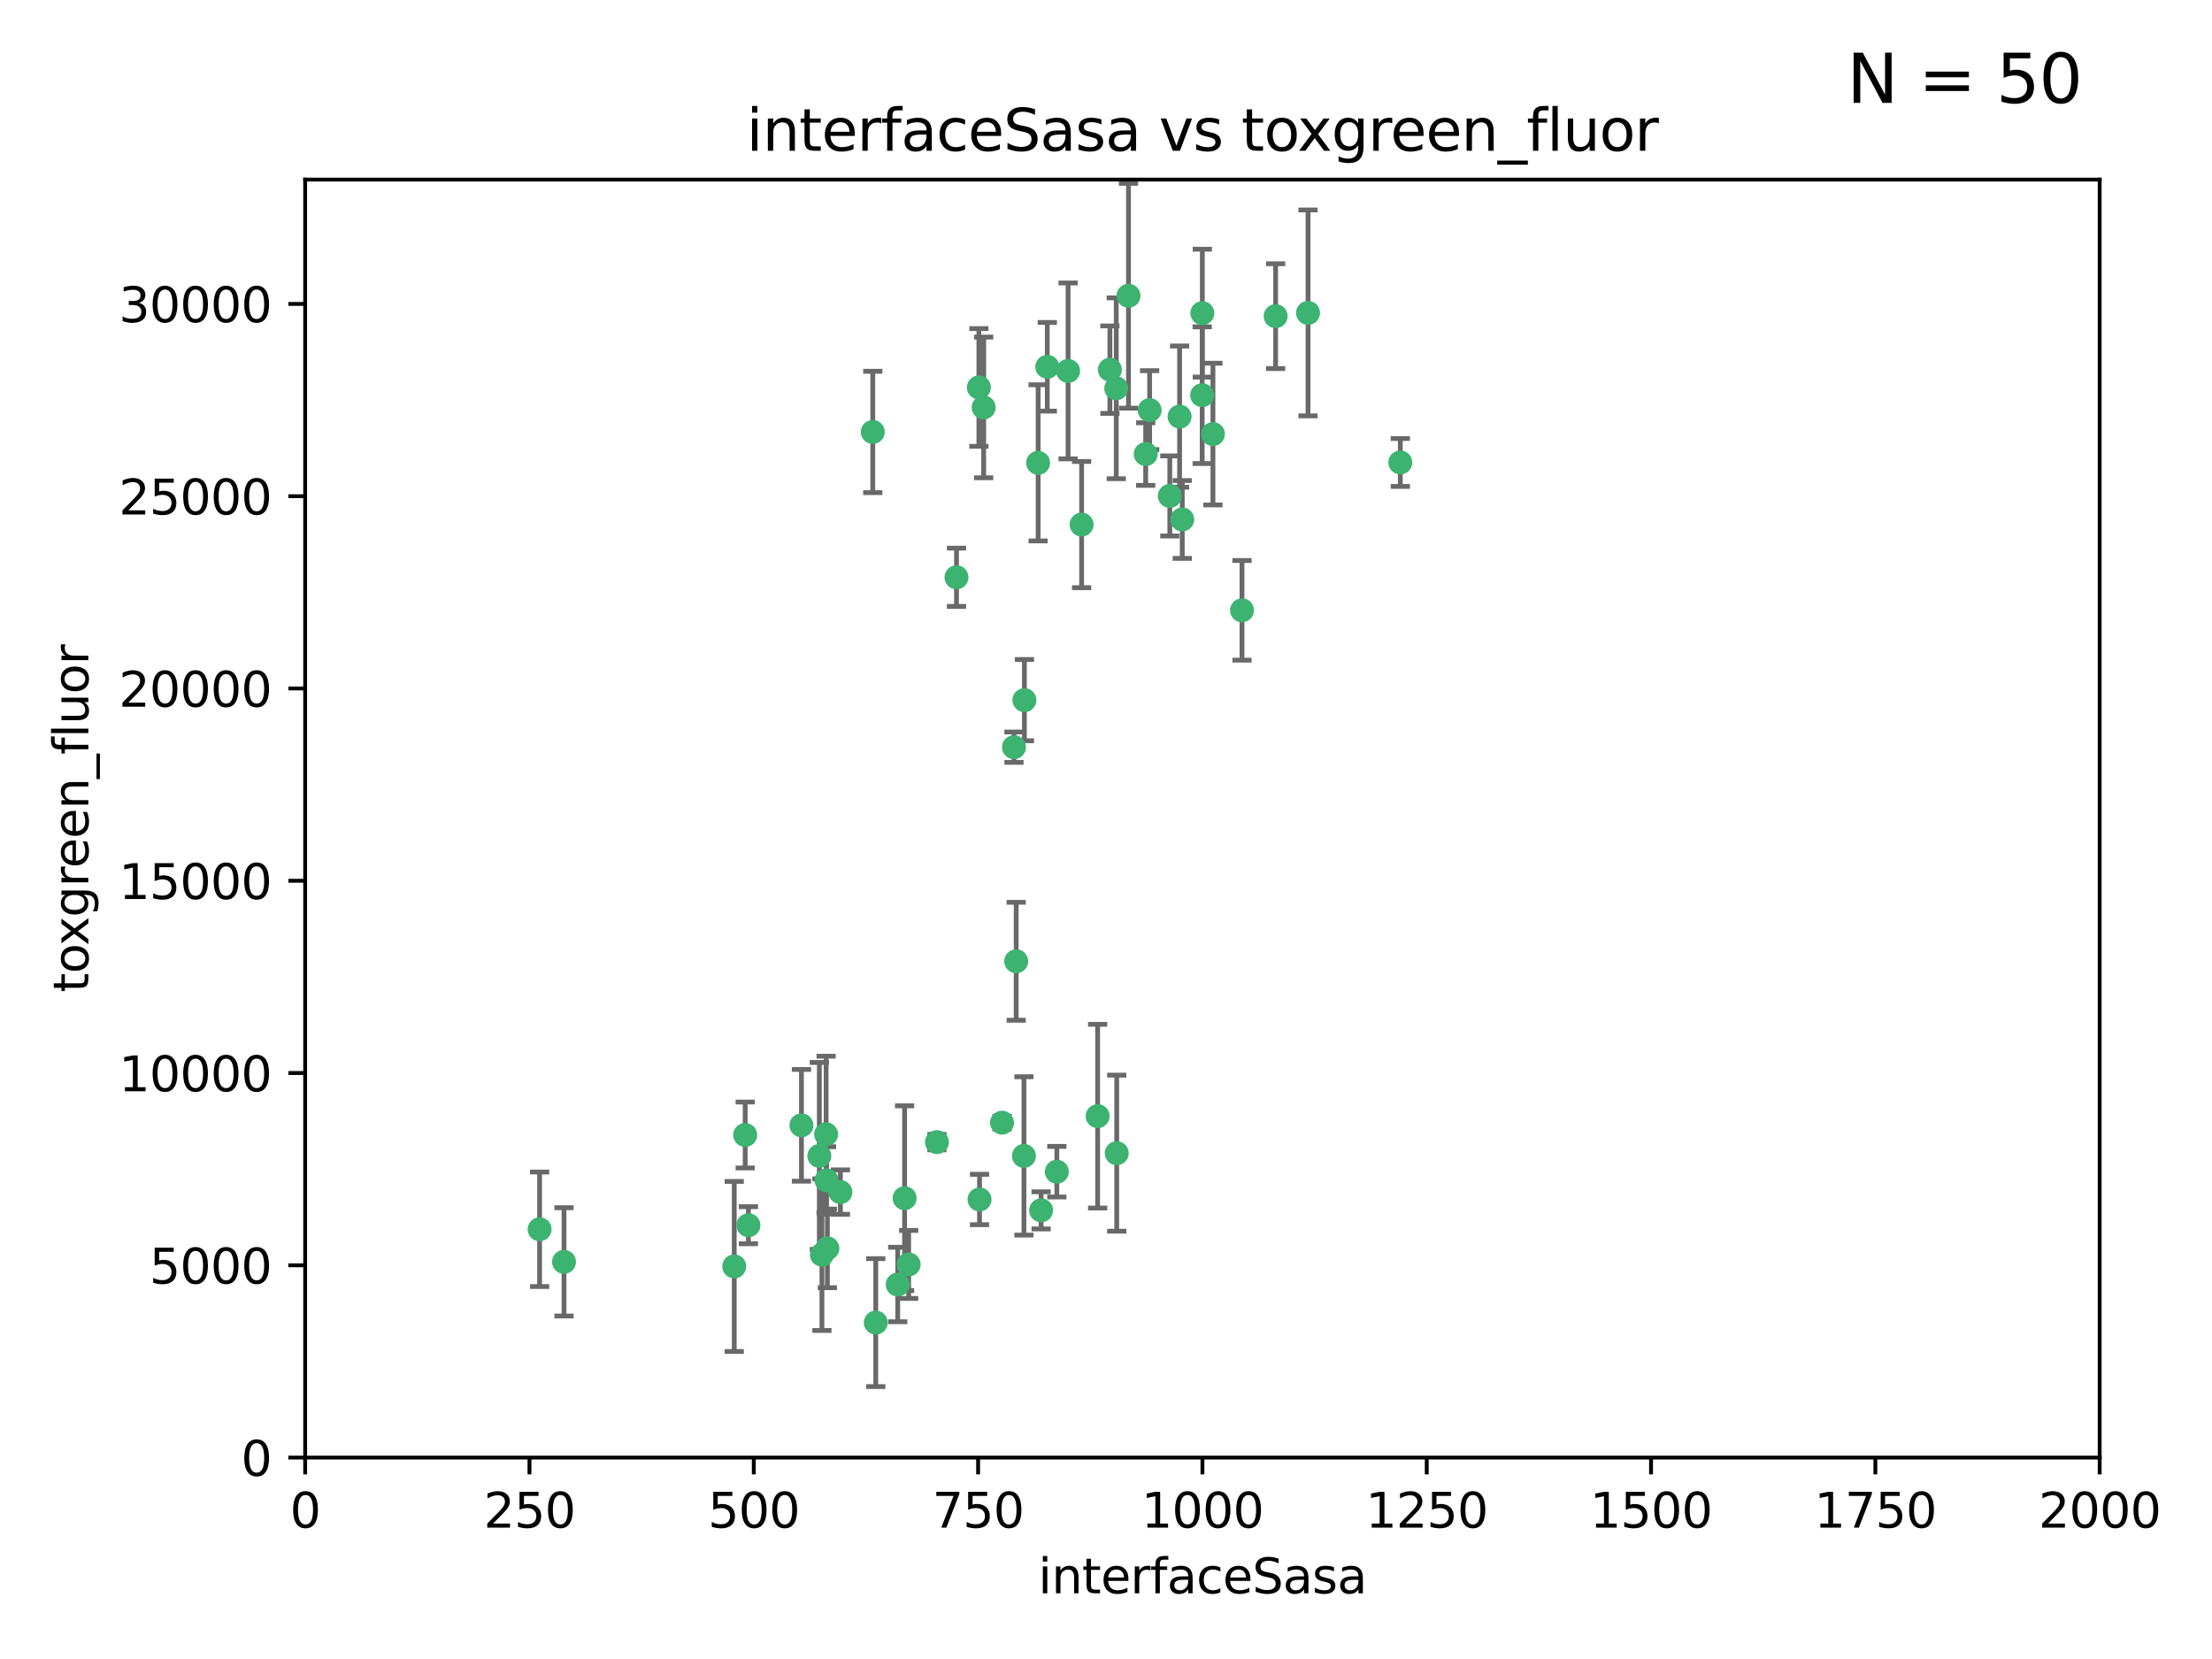 <?xml version="1.0" encoding="utf-8" standalone="no"?>
<!DOCTYPE svg PUBLIC "-//W3C//DTD SVG 1.1//EN"
  "http://www.w3.org/Graphics/SVG/1.1/DTD/svg11.dtd">
<svg xmlns:xlink="http://www.w3.org/1999/xlink" width="460.8pt" height="345.6pt" viewBox="0 0 460.8 345.6" xmlns="http://www.w3.org/2000/svg" version="1.1">
 <defs>
  <style type="text/css">*{stroke-linejoin: round; stroke-linecap: butt}</style>
 </defs>
 <g id="figure_1">
  <g id="patch_1">
   <path d="M 0 345.6 
L 460.8 345.6 
L 460.8 0 
L 0 0 
z
" style="fill: #ffffff"/>
  </g>
  <g id="axes_1">
   <g id="patch_2">
    <path d="M 63.571 303.64 
L 437.4 303.64 
L 437.4 37.411 
L 63.571 37.411 
z
" style="fill: #ffffff"/>
   </g>
   <g id="PathCollection_1">
    <defs>
     <path id="m5e8b46cb54" d="M 0 1.118 
C 0.297 1.118 0.581 1 0.791 0.791 
C 1 0.581 1.118 0.297 1.118 0 
C 1.118 -0.297 1 -0.581 0.791 -0.791 
C 0.581 -1 0.297 -1.118 0 -1.118 
C -0.297 -1.118 -0.581 -1 -0.791 -0.791 
C -1 -0.581 -1.118 -0.297 -1.118 0 
C -1.118 0.297 -1 0.581 -0.791 0.791 
C -0.581 1 -0.297 1.118 0 1.118 
z
" style="stroke: #3cb371"/>
    </defs>
    <g clip-path="url(#p7c036eb4c0)">
     <use xlink:href="#m5e8b46cb54" x="243.693" y="103.319" style="fill: #3cb371; stroke: #3cb371"/>
     <use xlink:href="#m5e8b46cb54" x="272.484" y="65.184" style="fill: #3cb371; stroke: #3cb371"/>
     <use xlink:href="#m5e8b46cb54" x="239.489" y="85.438" style="fill: #3cb371; stroke: #3cb371"/>
     <use xlink:href="#m5e8b46cb54" x="250.437" y="82.326" style="fill: #3cb371; stroke: #3cb371"/>
     <use xlink:href="#m5e8b46cb54" x="218.168" y="76.407" style="fill: #3cb371; stroke: #3cb371"/>
     <use xlink:href="#m5e8b46cb54" x="265.738" y="65.86" style="fill: #3cb371; stroke: #3cb371"/>
     <use xlink:href="#m5e8b46cb54" x="246.284" y="108.214" style="fill: #3cb371; stroke: #3cb371"/>
     <use xlink:href="#m5e8b46cb54" x="252.676" y="90.426" style="fill: #3cb371; stroke: #3cb371"/>
     <use xlink:href="#m5e8b46cb54" x="235.088" y="61.614" style="fill: #3cb371; stroke: #3cb371"/>
     <use xlink:href="#m5e8b46cb54" x="258.734" y="127.138" style="fill: #3cb371; stroke: #3cb371"/>
     <use xlink:href="#m5e8b46cb54" x="232.534" y="80.887" style="fill: #3cb371; stroke: #3cb371"/>
     <use xlink:href="#m5e8b46cb54" x="238.669" y="94.593" style="fill: #3cb371; stroke: #3cb371"/>
     <use xlink:href="#m5e8b46cb54" x="231.211" y="77.01" style="fill: #3cb371; stroke: #3cb371"/>
     <use xlink:href="#m5e8b46cb54" x="213.404" y="145.851" style="fill: #3cb371; stroke: #3cb371"/>
     <use xlink:href="#m5e8b46cb54" x="245.731" y="86.787" style="fill: #3cb371; stroke: #3cb371"/>
     <use xlink:href="#m5e8b46cb54" x="204.916" y="84.877" style="fill: #3cb371; stroke: #3cb371"/>
     <use xlink:href="#m5e8b46cb54" x="222.501" y="77.272" style="fill: #3cb371; stroke: #3cb371"/>
     <use xlink:href="#m5e8b46cb54" x="291.711" y="96.341" style="fill: #3cb371; stroke: #3cb371"/>
     <use xlink:href="#m5e8b46cb54" x="250.465" y="65.233" style="fill: #3cb371; stroke: #3cb371"/>
     <use xlink:href="#m5e8b46cb54" x="199.256" y="120.261" style="fill: #3cb371; stroke: #3cb371"/>
     <use xlink:href="#m5e8b46cb54" x="211.69" y="200.248" style="fill: #3cb371; stroke: #3cb371"/>
     <use xlink:href="#m5e8b46cb54" x="216.882" y="252.138" style="fill: #3cb371; stroke: #3cb371"/>
     <use xlink:href="#m5e8b46cb54" x="216.26" y="96.418" style="fill: #3cb371; stroke: #3cb371"/>
     <use xlink:href="#m5e8b46cb54" x="203.92" y="80.711" style="fill: #3cb371; stroke: #3cb371"/>
     <use xlink:href="#m5e8b46cb54" x="181.815" y="89.982" style="fill: #3cb371; stroke: #3cb371"/>
     <use xlink:href="#m5e8b46cb54" x="232.635" y="240.229" style="fill: #3cb371; stroke: #3cb371"/>
     <use xlink:href="#m5e8b46cb54" x="220.157" y="244.087" style="fill: #3cb371; stroke: #3cb371"/>
     <use xlink:href="#m5e8b46cb54" x="225.318" y="109.281" style="fill: #3cb371; stroke: #3cb371"/>
     <use xlink:href="#m5e8b46cb54" x="211.23" y="155.653" style="fill: #3cb371; stroke: #3cb371"/>
     <use xlink:href="#m5e8b46cb54" x="152.956" y="263.821" style="fill: #3cb371; stroke: #3cb371"/>
     <use xlink:href="#m5e8b46cb54" x="213.303" y="240.798" style="fill: #3cb371; stroke: #3cb371"/>
     <use xlink:href="#m5e8b46cb54" x="175.066" y="248.333" style="fill: #3cb371; stroke: #3cb371"/>
     <use xlink:href="#m5e8b46cb54" x="172.357" y="260.057" style="fill: #3cb371; stroke: #3cb371"/>
     <use xlink:href="#m5e8b46cb54" x="228.658" y="232.519" style="fill: #3cb371; stroke: #3cb371"/>
     <use xlink:href="#m5e8b46cb54" x="166.957" y="234.427" style="fill: #3cb371; stroke: #3cb371"/>
     <use xlink:href="#m5e8b46cb54" x="112.41" y="256.083" style="fill: #3cb371; stroke: #3cb371"/>
     <use xlink:href="#m5e8b46cb54" x="188.445" y="249.606" style="fill: #3cb371; stroke: #3cb371"/>
     <use xlink:href="#m5e8b46cb54" x="170.686" y="240.802" style="fill: #3cb371; stroke: #3cb371"/>
     <use xlink:href="#m5e8b46cb54" x="172.183" y="245.879" style="fill: #3cb371; stroke: #3cb371"/>
     <use xlink:href="#m5e8b46cb54" x="155.238" y="236.437" style="fill: #3cb371; stroke: #3cb371"/>
     <use xlink:href="#m5e8b46cb54" x="195.181" y="237.927" style="fill: #3cb371; stroke: #3cb371"/>
     <use xlink:href="#m5e8b46cb54" x="204.052" y="249.877" style="fill: #3cb371; stroke: #3cb371"/>
     <use xlink:href="#m5e8b46cb54" x="155.909" y="255.236" style="fill: #3cb371; stroke: #3cb371"/>
     <use xlink:href="#m5e8b46cb54" x="187.013" y="267.589" style="fill: #3cb371; stroke: #3cb371"/>
     <use xlink:href="#m5e8b46cb54" x="189.29" y="263.407" style="fill: #3cb371; stroke: #3cb371"/>
     <use xlink:href="#m5e8b46cb54" x="182.439" y="275.523" style="fill: #3cb371; stroke: #3cb371"/>
     <use xlink:href="#m5e8b46cb54" x="208.742" y="233.87" style="fill: #3cb371; stroke: #3cb371"/>
     <use xlink:href="#m5e8b46cb54" x="171.225" y="261.371" style="fill: #3cb371; stroke: #3cb371"/>
     <use xlink:href="#m5e8b46cb54" x="172.097" y="236.293" style="fill: #3cb371; stroke: #3cb371"/>
     <use xlink:href="#m5e8b46cb54" x="117.494" y="262.865" style="fill: #3cb371; stroke: #3cb371"/>
    </g>
   </g>
   <g id="matplotlib.axis_1">
    <g id="xtick_1">
     <g id="line2d_1">
      <defs>
       <path id="mb1f6262383" d="M 0 0 
L 0 3.5 
" style="stroke: #000000; stroke-width: 0.8"/>
      </defs>
      <g>
       <use xlink:href="#mb1f6262383" x="63.571" y="303.64" style="stroke: #000000; stroke-width: 0.8"/>
      </g>
     </g>
     <g id="text_1">
      <!-- 0 -->
      <g transform="translate(60.39 318.238)scale(0.1 -0.1)">
       <defs>
        <path id="DejaVuSans-30" d="M 2034 4250 
Q 1547 4250 1301 3770 
Q 1056 3291 1056 2328 
Q 1056 1369 1301 889 
Q 1547 409 2034 409 
Q 2525 409 2770 889 
Q 3016 1369 3016 2328 
Q 3016 3291 2770 3770 
Q 2525 4250 2034 4250 
z
M 2034 4750 
Q 2819 4750 3233 4129 
Q 3647 3509 3647 2328 
Q 3647 1150 3233 529 
Q 2819 -91 2034 -91 
Q 1250 -91 836 529 
Q 422 1150 422 2328 
Q 422 3509 836 4129 
Q 1250 4750 2034 4750 
z
" transform="scale(0.016)"/>
       </defs>
       <use xlink:href="#DejaVuSans-30"/>
      </g>
     </g>
    </g>
    <g id="xtick_2">
     <g id="line2d_2">
      <g>
       <use xlink:href="#mb1f6262383" x="110.3" y="303.64" style="stroke: #000000; stroke-width: 0.8"/>
      </g>
     </g>
     <g id="text_2">
      <!-- 250 -->
      <g transform="translate(100.756 318.238)scale(0.1 -0.1)">
       <defs>
        <path id="DejaVuSans-32" d="M 1228 531 
L 3431 531 
L 3431 0 
L 469 0 
L 469 531 
Q 828 903 1448 1529 
Q 2069 2156 2228 2338 
Q 2531 2678 2651 2914 
Q 2772 3150 2772 3378 
Q 2772 3750 2511 3984 
Q 2250 4219 1831 4219 
Q 1534 4219 1204 4116 
Q 875 4013 500 3803 
L 500 4441 
Q 881 4594 1212 4672 
Q 1544 4750 1819 4750 
Q 2544 4750 2975 4387 
Q 3406 4025 3406 3419 
Q 3406 3131 3298 2873 
Q 3191 2616 2906 2266 
Q 2828 2175 2409 1742 
Q 1991 1309 1228 531 
z
" transform="scale(0.016)"/>
        <path id="DejaVuSans-35" d="M 691 4666 
L 3169 4666 
L 3169 4134 
L 1269 4134 
L 1269 2991 
Q 1406 3038 1543 3061 
Q 1681 3084 1819 3084 
Q 2600 3084 3056 2656 
Q 3513 2228 3513 1497 
Q 3513 744 3044 326 
Q 2575 -91 1722 -91 
Q 1428 -91 1123 -41 
Q 819 9 494 109 
L 494 744 
Q 775 591 1075 516 
Q 1375 441 1709 441 
Q 2250 441 2565 725 
Q 2881 1009 2881 1497 
Q 2881 1984 2565 2268 
Q 2250 2553 1709 2553 
Q 1456 2553 1204 2497 
Q 953 2441 691 2322 
L 691 4666 
z
" transform="scale(0.016)"/>
       </defs>
       <use xlink:href="#DejaVuSans-32"/>
       <use xlink:href="#DejaVuSans-35" x="63.623"/>
       <use xlink:href="#DejaVuSans-30" x="127.246"/>
      </g>
     </g>
    </g>
    <g id="xtick_3">
     <g id="line2d_3">
      <g>
       <use xlink:href="#mb1f6262383" x="157.028" y="303.64" style="stroke: #000000; stroke-width: 0.8"/>
      </g>
     </g>
     <g id="text_3">
      <!-- 500 -->
      <g transform="translate(147.485 318.238)scale(0.1 -0.1)">
       <use xlink:href="#DejaVuSans-35"/>
       <use xlink:href="#DejaVuSans-30" x="63.623"/>
       <use xlink:href="#DejaVuSans-30" x="127.246"/>
      </g>
     </g>
    </g>
    <g id="xtick_4">
     <g id="line2d_4">
      <g>
       <use xlink:href="#mb1f6262383" x="203.757" y="303.64" style="stroke: #000000; stroke-width: 0.8"/>
      </g>
     </g>
     <g id="text_4">
      <!-- 750 -->
      <g transform="translate(194.213 318.238)scale(0.1 -0.1)">
       <defs>
        <path id="DejaVuSans-37" d="M 525 4666 
L 3525 4666 
L 3525 4397 
L 1831 0 
L 1172 0 
L 2766 4134 
L 525 4134 
L 525 4666 
z
" transform="scale(0.016)"/>
       </defs>
       <use xlink:href="#DejaVuSans-37"/>
       <use xlink:href="#DejaVuSans-35" x="63.623"/>
       <use xlink:href="#DejaVuSans-30" x="127.246"/>
      </g>
     </g>
    </g>
    <g id="xtick_5">
     <g id="line2d_5">
      <g>
       <use xlink:href="#mb1f6262383" x="250.486" y="303.64" style="stroke: #000000; stroke-width: 0.8"/>
      </g>
     </g>
     <g id="text_5">
      <!-- 1000 -->
      <g transform="translate(237.761 318.238)scale(0.1 -0.1)">
       <defs>
        <path id="DejaVuSans-31" d="M 794 531 
L 1825 531 
L 1825 4091 
L 703 3866 
L 703 4441 
L 1819 4666 
L 2450 4666 
L 2450 531 
L 3481 531 
L 3481 0 
L 794 0 
L 794 531 
z
" transform="scale(0.016)"/>
       </defs>
       <use xlink:href="#DejaVuSans-31"/>
       <use xlink:href="#DejaVuSans-30" x="63.623"/>
       <use xlink:href="#DejaVuSans-30" x="127.246"/>
       <use xlink:href="#DejaVuSans-30" x="190.869"/>
      </g>
     </g>
    </g>
    <g id="xtick_6">
     <g id="line2d_6">
      <g>
       <use xlink:href="#mb1f6262383" x="297.214" y="303.64" style="stroke: #000000; stroke-width: 0.8"/>
      </g>
     </g>
     <g id="text_6">
      <!-- 1250 -->
      <g transform="translate(284.489 318.238)scale(0.1 -0.1)">
       <use xlink:href="#DejaVuSans-31"/>
       <use xlink:href="#DejaVuSans-32" x="63.623"/>
       <use xlink:href="#DejaVuSans-35" x="127.246"/>
       <use xlink:href="#DejaVuSans-30" x="190.869"/>
      </g>
     </g>
    </g>
    <g id="xtick_7">
     <g id="line2d_7">
      <g>
       <use xlink:href="#mb1f6262383" x="343.943" y="303.64" style="stroke: #000000; stroke-width: 0.8"/>
      </g>
     </g>
     <g id="text_7">
      <!-- 1500 -->
      <g transform="translate(331.218 318.238)scale(0.1 -0.1)">
       <use xlink:href="#DejaVuSans-31"/>
       <use xlink:href="#DejaVuSans-35" x="63.623"/>
       <use xlink:href="#DejaVuSans-30" x="127.246"/>
       <use xlink:href="#DejaVuSans-30" x="190.869"/>
      </g>
     </g>
    </g>
    <g id="xtick_8">
     <g id="line2d_8">
      <g>
       <use xlink:href="#mb1f6262383" x="390.671" y="303.64" style="stroke: #000000; stroke-width: 0.8"/>
      </g>
     </g>
     <g id="text_8">
      <!-- 1750 -->
      <g transform="translate(377.946 318.238)scale(0.1 -0.1)">
       <use xlink:href="#DejaVuSans-31"/>
       <use xlink:href="#DejaVuSans-37" x="63.623"/>
       <use xlink:href="#DejaVuSans-35" x="127.246"/>
       <use xlink:href="#DejaVuSans-30" x="190.869"/>
      </g>
     </g>
    </g>
    <g id="xtick_9">
     <g id="line2d_9">
      <g>
       <use xlink:href="#mb1f6262383" x="437.4" y="303.64" style="stroke: #000000; stroke-width: 0.8"/>
      </g>
     </g>
     <g id="text_9">
      <!-- 2000 -->
      <g transform="translate(424.675 318.238)scale(0.1 -0.1)">
       <use xlink:href="#DejaVuSans-32"/>
       <use xlink:href="#DejaVuSans-30" x="63.623"/>
       <use xlink:href="#DejaVuSans-30" x="127.246"/>
       <use xlink:href="#DejaVuSans-30" x="190.869"/>
      </g>
     </g>
    </g>
    <g id="text_10">
     <!-- interfaceSasa -->
     <g transform="translate(216.279 331.917)scale(0.1 -0.1)">
      <defs>
       <path id="DejaVuSans-69" d="M 603 3500 
L 1178 3500 
L 1178 0 
L 603 0 
L 603 3500 
z
M 603 4863 
L 1178 4863 
L 1178 4134 
L 603 4134 
L 603 4863 
z
" transform="scale(0.016)"/>
       <path id="DejaVuSans-6e" d="M 3513 2113 
L 3513 0 
L 2938 0 
L 2938 2094 
Q 2938 2591 2744 2837 
Q 2550 3084 2163 3084 
Q 1697 3084 1428 2787 
Q 1159 2491 1159 1978 
L 1159 0 
L 581 0 
L 581 3500 
L 1159 3500 
L 1159 2956 
Q 1366 3272 1645 3428 
Q 1925 3584 2291 3584 
Q 2894 3584 3203 3211 
Q 3513 2838 3513 2113 
z
" transform="scale(0.016)"/>
       <path id="DejaVuSans-74" d="M 1172 4494 
L 1172 3500 
L 2356 3500 
L 2356 3053 
L 1172 3053 
L 1172 1153 
Q 1172 725 1289 603 
Q 1406 481 1766 481 
L 2356 481 
L 2356 0 
L 1766 0 
Q 1100 0 847 248 
Q 594 497 594 1153 
L 594 3053 
L 172 3053 
L 172 3500 
L 594 3500 
L 594 4494 
L 1172 4494 
z
" transform="scale(0.016)"/>
       <path id="DejaVuSans-65" d="M 3597 1894 
L 3597 1613 
L 953 1613 
Q 991 1019 1311 708 
Q 1631 397 2203 397 
Q 2534 397 2845 478 
Q 3156 559 3463 722 
L 3463 178 
Q 3153 47 2828 -22 
Q 2503 -91 2169 -91 
Q 1331 -91 842 396 
Q 353 884 353 1716 
Q 353 2575 817 3079 
Q 1281 3584 2069 3584 
Q 2775 3584 3186 3129 
Q 3597 2675 3597 1894 
z
M 3022 2063 
Q 3016 2534 2758 2815 
Q 2500 3097 2075 3097 
Q 1594 3097 1305 2825 
Q 1016 2553 972 2059 
L 3022 2063 
z
" transform="scale(0.016)"/>
       <path id="DejaVuSans-72" d="M 2631 2963 
Q 2534 3019 2420 3045 
Q 2306 3072 2169 3072 
Q 1681 3072 1420 2755 
Q 1159 2438 1159 1844 
L 1159 0 
L 581 0 
L 581 3500 
L 1159 3500 
L 1159 2956 
Q 1341 3275 1631 3429 
Q 1922 3584 2338 3584 
Q 2397 3584 2469 3576 
Q 2541 3569 2628 3553 
L 2631 2963 
z
" transform="scale(0.016)"/>
       <path id="DejaVuSans-66" d="M 2375 4863 
L 2375 4384 
L 1825 4384 
Q 1516 4384 1395 4259 
Q 1275 4134 1275 3809 
L 1275 3500 
L 2222 3500 
L 2222 3053 
L 1275 3053 
L 1275 0 
L 697 0 
L 697 3053 
L 147 3053 
L 147 3500 
L 697 3500 
L 697 3744 
Q 697 4328 969 4595 
Q 1241 4863 1831 4863 
L 2375 4863 
z
" transform="scale(0.016)"/>
       <path id="DejaVuSans-61" d="M 2194 1759 
Q 1497 1759 1228 1600 
Q 959 1441 959 1056 
Q 959 750 1161 570 
Q 1363 391 1709 391 
Q 2188 391 2477 730 
Q 2766 1069 2766 1631 
L 2766 1759 
L 2194 1759 
z
M 3341 1997 
L 3341 0 
L 2766 0 
L 2766 531 
Q 2569 213 2275 61 
Q 1981 -91 1556 -91 
Q 1019 -91 701 211 
Q 384 513 384 1019 
Q 384 1609 779 1909 
Q 1175 2209 1959 2209 
L 2766 2209 
L 2766 2266 
Q 2766 2663 2505 2880 
Q 2244 3097 1772 3097 
Q 1472 3097 1187 3025 
Q 903 2953 641 2809 
L 641 3341 
Q 956 3463 1253 3523 
Q 1550 3584 1831 3584 
Q 2591 3584 2966 3190 
Q 3341 2797 3341 1997 
z
" transform="scale(0.016)"/>
       <path id="DejaVuSans-63" d="M 3122 3366 
L 3122 2828 
Q 2878 2963 2633 3030 
Q 2388 3097 2138 3097 
Q 1578 3097 1268 2742 
Q 959 2388 959 1747 
Q 959 1106 1268 751 
Q 1578 397 2138 397 
Q 2388 397 2633 464 
Q 2878 531 3122 666 
L 3122 134 
Q 2881 22 2623 -34 
Q 2366 -91 2075 -91 
Q 1284 -91 818 406 
Q 353 903 353 1747 
Q 353 2603 823 3093 
Q 1294 3584 2113 3584 
Q 2378 3584 2631 3529 
Q 2884 3475 3122 3366 
z
" transform="scale(0.016)"/>
       <path id="DejaVuSans-53" d="M 3425 4513 
L 3425 3897 
Q 3066 4069 2747 4153 
Q 2428 4238 2131 4238 
Q 1616 4238 1336 4038 
Q 1056 3838 1056 3469 
Q 1056 3159 1242 3001 
Q 1428 2844 1947 2747 
L 2328 2669 
Q 3034 2534 3370 2195 
Q 3706 1856 3706 1288 
Q 3706 609 3251 259 
Q 2797 -91 1919 -91 
Q 1588 -91 1214 -16 
Q 841 59 441 206 
L 441 856 
Q 825 641 1194 531 
Q 1563 422 1919 422 
Q 2459 422 2753 634 
Q 3047 847 3047 1241 
Q 3047 1584 2836 1778 
Q 2625 1972 2144 2069 
L 1759 2144 
Q 1053 2284 737 2584 
Q 422 2884 422 3419 
Q 422 4038 858 4394 
Q 1294 4750 2059 4750 
Q 2388 4750 2728 4690 
Q 3069 4631 3425 4513 
z
" transform="scale(0.016)"/>
       <path id="DejaVuSans-73" d="M 2834 3397 
L 2834 2853 
Q 2591 2978 2328 3040 
Q 2066 3103 1784 3103 
Q 1356 3103 1142 2972 
Q 928 2841 928 2578 
Q 928 2378 1081 2264 
Q 1234 2150 1697 2047 
L 1894 2003 
Q 2506 1872 2764 1633 
Q 3022 1394 3022 966 
Q 3022 478 2636 193 
Q 2250 -91 1575 -91 
Q 1294 -91 989 -36 
Q 684 19 347 128 
L 347 722 
Q 666 556 975 473 
Q 1284 391 1588 391 
Q 1994 391 2212 530 
Q 2431 669 2431 922 
Q 2431 1156 2273 1281 
Q 2116 1406 1581 1522 
L 1381 1569 
Q 847 1681 609 1914 
Q 372 2147 372 2553 
Q 372 3047 722 3315 
Q 1072 3584 1716 3584 
Q 2034 3584 2315 3537 
Q 2597 3491 2834 3397 
z
" transform="scale(0.016)"/>
      </defs>
      <use xlink:href="#DejaVuSans-69"/>
      <use xlink:href="#DejaVuSans-6e" x="27.783"/>
      <use xlink:href="#DejaVuSans-74" x="91.162"/>
      <use xlink:href="#DejaVuSans-65" x="130.371"/>
      <use xlink:href="#DejaVuSans-72" x="191.895"/>
      <use xlink:href="#DejaVuSans-66" x="233.008"/>
      <use xlink:href="#DejaVuSans-61" x="268.213"/>
      <use xlink:href="#DejaVuSans-63" x="329.492"/>
      <use xlink:href="#DejaVuSans-65" x="384.473"/>
      <use xlink:href="#DejaVuSans-53" x="445.996"/>
      <use xlink:href="#DejaVuSans-61" x="509.473"/>
      <use xlink:href="#DejaVuSans-73" x="570.752"/>
      <use xlink:href="#DejaVuSans-61" x="622.852"/>
     </g>
    </g>
   </g>
   <g id="matplotlib.axis_2">
    <g id="ytick_1">
     <g id="line2d_10">
      <defs>
       <path id="mdf1d077c21" d="M 0 0 
L -3.5 0 
" style="stroke: #000000; stroke-width: 0.8"/>
      </defs>
      <g>
       <use xlink:href="#mdf1d077c21" x="63.571" y="303.64" style="stroke: #000000; stroke-width: 0.8"/>
      </g>
     </g>
     <g id="text_11">
      <!-- 0 -->
      <g transform="translate(50.209 307.439)scale(0.1 -0.1)">
       <use xlink:href="#DejaVuSans-30"/>
      </g>
     </g>
    </g>
    <g id="ytick_2">
     <g id="line2d_11">
      <g>
       <use xlink:href="#mdf1d077c21" x="63.571" y="263.586" style="stroke: #000000; stroke-width: 0.8"/>
      </g>
     </g>
     <g id="text_12">
      <!-- 5000 -->
      <g transform="translate(31.121 267.385)scale(0.1 -0.1)">
       <use xlink:href="#DejaVuSans-35"/>
       <use xlink:href="#DejaVuSans-30" x="63.623"/>
       <use xlink:href="#DejaVuSans-30" x="127.246"/>
       <use xlink:href="#DejaVuSans-30" x="190.869"/>
      </g>
     </g>
    </g>
    <g id="ytick_3">
     <g id="line2d_12">
      <g>
       <use xlink:href="#mdf1d077c21" x="63.571" y="223.532" style="stroke: #000000; stroke-width: 0.8"/>
      </g>
     </g>
     <g id="text_13">
      <!-- 10000 -->
      <g transform="translate(24.759 227.331)scale(0.1 -0.1)">
       <use xlink:href="#DejaVuSans-31"/>
       <use xlink:href="#DejaVuSans-30" x="63.623"/>
       <use xlink:href="#DejaVuSans-30" x="127.246"/>
       <use xlink:href="#DejaVuSans-30" x="190.869"/>
       <use xlink:href="#DejaVuSans-30" x="254.492"/>
      </g>
     </g>
    </g>
    <g id="ytick_4">
     <g id="line2d_13">
      <g>
       <use xlink:href="#mdf1d077c21" x="63.571" y="183.478" style="stroke: #000000; stroke-width: 0.8"/>
      </g>
     </g>
     <g id="text_14">
      <!-- 15000 -->
      <g transform="translate(24.759 187.278)scale(0.1 -0.1)">
       <use xlink:href="#DejaVuSans-31"/>
       <use xlink:href="#DejaVuSans-35" x="63.623"/>
       <use xlink:href="#DejaVuSans-30" x="127.246"/>
       <use xlink:href="#DejaVuSans-30" x="190.869"/>
       <use xlink:href="#DejaVuSans-30" x="254.492"/>
      </g>
     </g>
    </g>
    <g id="ytick_5">
     <g id="line2d_14">
      <g>
       <use xlink:href="#mdf1d077c21" x="63.571" y="143.424" style="stroke: #000000; stroke-width: 0.8"/>
      </g>
     </g>
     <g id="text_15">
      <!-- 20000 -->
      <g transform="translate(24.759 147.224)scale(0.1 -0.1)">
       <use xlink:href="#DejaVuSans-32"/>
       <use xlink:href="#DejaVuSans-30" x="63.623"/>
       <use xlink:href="#DejaVuSans-30" x="127.246"/>
       <use xlink:href="#DejaVuSans-30" x="190.869"/>
       <use xlink:href="#DejaVuSans-30" x="254.492"/>
      </g>
     </g>
    </g>
    <g id="ytick_6">
     <g id="line2d_15">
      <g>
       <use xlink:href="#mdf1d077c21" x="63.571" y="103.371" style="stroke: #000000; stroke-width: 0.8"/>
      </g>
     </g>
     <g id="text_16">
      <!-- 25000 -->
      <g transform="translate(24.759 107.17)scale(0.1 -0.1)">
       <use xlink:href="#DejaVuSans-32"/>
       <use xlink:href="#DejaVuSans-35" x="63.623"/>
       <use xlink:href="#DejaVuSans-30" x="127.246"/>
       <use xlink:href="#DejaVuSans-30" x="190.869"/>
       <use xlink:href="#DejaVuSans-30" x="254.492"/>
      </g>
     </g>
    </g>
    <g id="ytick_7">
     <g id="line2d_16">
      <g>
       <use xlink:href="#mdf1d077c21" x="63.571" y="63.317" style="stroke: #000000; stroke-width: 0.8"/>
      </g>
     </g>
     <g id="text_17">
      <!-- 30000 -->
      <g transform="translate(24.759 67.116)scale(0.1 -0.1)">
       <defs>
        <path id="DejaVuSans-33" d="M 2597 2516 
Q 3050 2419 3304 2112 
Q 3559 1806 3559 1356 
Q 3559 666 3084 287 
Q 2609 -91 1734 -91 
Q 1441 -91 1130 -33 
Q 819 25 488 141 
L 488 750 
Q 750 597 1062 519 
Q 1375 441 1716 441 
Q 2309 441 2620 675 
Q 2931 909 2931 1356 
Q 2931 1769 2642 2001 
Q 2353 2234 1838 2234 
L 1294 2234 
L 1294 2753 
L 1863 2753 
Q 2328 2753 2575 2939 
Q 2822 3125 2822 3475 
Q 2822 3834 2567 4026 
Q 2313 4219 1838 4219 
Q 1578 4219 1281 4162 
Q 984 4106 628 3988 
L 628 4550 
Q 988 4650 1302 4700 
Q 1616 4750 1894 4750 
Q 2613 4750 3031 4423 
Q 3450 4097 3450 3541 
Q 3450 3153 3228 2886 
Q 3006 2619 2597 2516 
z
" transform="scale(0.016)"/>
       </defs>
       <use xlink:href="#DejaVuSans-33"/>
       <use xlink:href="#DejaVuSans-30" x="63.623"/>
       <use xlink:href="#DejaVuSans-30" x="127.246"/>
       <use xlink:href="#DejaVuSans-30" x="190.869"/>
       <use xlink:href="#DejaVuSans-30" x="254.492"/>
      </g>
     </g>
    </g>
    <g id="text_18">
     <!-- toxgreen_fluor -->
     <g transform="translate(18.401 206.72)rotate(-90)scale(0.1 -0.1)">
      <defs>
       <path id="DejaVuSans-6f" d="M 1959 3097 
Q 1497 3097 1228 2736 
Q 959 2375 959 1747 
Q 959 1119 1226 758 
Q 1494 397 1959 397 
Q 2419 397 2687 759 
Q 2956 1122 2956 1747 
Q 2956 2369 2687 2733 
Q 2419 3097 1959 3097 
z
M 1959 3584 
Q 2709 3584 3137 3096 
Q 3566 2609 3566 1747 
Q 3566 888 3137 398 
Q 2709 -91 1959 -91 
Q 1206 -91 779 398 
Q 353 888 353 1747 
Q 353 2609 779 3096 
Q 1206 3584 1959 3584 
z
" transform="scale(0.016)"/>
       <path id="DejaVuSans-78" d="M 3513 3500 
L 2247 1797 
L 3578 0 
L 2900 0 
L 1881 1375 
L 863 0 
L 184 0 
L 1544 1831 
L 300 3500 
L 978 3500 
L 1906 2253 
L 2834 3500 
L 3513 3500 
z
" transform="scale(0.016)"/>
       <path id="DejaVuSans-67" d="M 2906 1791 
Q 2906 2416 2648 2759 
Q 2391 3103 1925 3103 
Q 1463 3103 1205 2759 
Q 947 2416 947 1791 
Q 947 1169 1205 825 
Q 1463 481 1925 481 
Q 2391 481 2648 825 
Q 2906 1169 2906 1791 
z
M 3481 434 
Q 3481 -459 3084 -895 
Q 2688 -1331 1869 -1331 
Q 1566 -1331 1297 -1286 
Q 1028 -1241 775 -1147 
L 775 -588 
Q 1028 -725 1275 -790 
Q 1522 -856 1778 -856 
Q 2344 -856 2625 -561 
Q 2906 -266 2906 331 
L 2906 616 
Q 2728 306 2450 153 
Q 2172 0 1784 0 
Q 1141 0 747 490 
Q 353 981 353 1791 
Q 353 2603 747 3093 
Q 1141 3584 1784 3584 
Q 2172 3584 2450 3431 
Q 2728 3278 2906 2969 
L 2906 3500 
L 3481 3500 
L 3481 434 
z
" transform="scale(0.016)"/>
       <path id="DejaVuSans-5f" d="M 3263 -1063 
L 3263 -1509 
L -63 -1509 
L -63 -1063 
L 3263 -1063 
z
" transform="scale(0.016)"/>
       <path id="DejaVuSans-6c" d="M 603 4863 
L 1178 4863 
L 1178 0 
L 603 0 
L 603 4863 
z
" transform="scale(0.016)"/>
       <path id="DejaVuSans-75" d="M 544 1381 
L 544 3500 
L 1119 3500 
L 1119 1403 
Q 1119 906 1312 657 
Q 1506 409 1894 409 
Q 2359 409 2629 706 
Q 2900 1003 2900 1516 
L 2900 3500 
L 3475 3500 
L 3475 0 
L 2900 0 
L 2900 538 
Q 2691 219 2414 64 
Q 2138 -91 1772 -91 
Q 1169 -91 856 284 
Q 544 659 544 1381 
z
M 1991 3584 
L 1991 3584 
z
" transform="scale(0.016)"/>
      </defs>
      <use xlink:href="#DejaVuSans-74"/>
      <use xlink:href="#DejaVuSans-6f" x="39.209"/>
      <use xlink:href="#DejaVuSans-78" x="97.266"/>
      <use xlink:href="#DejaVuSans-67" x="156.445"/>
      <use xlink:href="#DejaVuSans-72" x="219.922"/>
      <use xlink:href="#DejaVuSans-65" x="258.785"/>
      <use xlink:href="#DejaVuSans-65" x="320.309"/>
      <use xlink:href="#DejaVuSans-6e" x="381.832"/>
      <use xlink:href="#DejaVuSans-5f" x="445.211"/>
      <use xlink:href="#DejaVuSans-66" x="495.211"/>
      <use xlink:href="#DejaVuSans-6c" x="530.416"/>
      <use xlink:href="#DejaVuSans-75" x="558.199"/>
      <use xlink:href="#DejaVuSans-6f" x="621.578"/>
      <use xlink:href="#DejaVuSans-72" x="682.76"/>
     </g>
    </g>
   </g>
   <g id="LineCollection_1">
    <path d="M 243.693 111.662 
L 243.693 94.976 
" clip-path="url(#p7c036eb4c0)" style="fill: none; stroke: #696969"/>
    <path d="M 272.484 86.629 
L 272.484 43.739 
" clip-path="url(#p7c036eb4c0)" style="fill: none; stroke: #696969"/>
    <path d="M 239.489 93.658 
L 239.489 77.218 
" clip-path="url(#p7c036eb4c0)" style="fill: none; stroke: #696969"/>
    <path d="M 250.437 96.567 
L 250.437 68.086 
" clip-path="url(#p7c036eb4c0)" style="fill: none; stroke: #696969"/>
    <path d="M 218.168 85.641 
L 218.168 67.173 
" clip-path="url(#p7c036eb4c0)" style="fill: none; stroke: #696969"/>
    <path d="M 265.738 76.775 
L 265.738 54.946 
" clip-path="url(#p7c036eb4c0)" style="fill: none; stroke: #696969"/>
    <path d="M 246.284 116.326 
L 246.284 100.101 
" clip-path="url(#p7c036eb4c0)" style="fill: none; stroke: #696969"/>
    <path d="M 252.676 105.189 
L 252.676 75.663 
" clip-path="url(#p7c036eb4c0)" style="fill: none; stroke: #696969"/>
    <path d="M 235.088 85.029 
L 235.088 38.199 
" clip-path="url(#p7c036eb4c0)" style="fill: none; stroke: #696969"/>
    <path d="M 258.734 137.518 
L 258.734 116.759 
" clip-path="url(#p7c036eb4c0)" style="fill: none; stroke: #696969"/>
    <path d="M 232.534 99.727 
L 232.534 62.047 
" clip-path="url(#p7c036eb4c0)" style="fill: none; stroke: #696969"/>
    <path d="M 238.669 101.108 
L 238.669 88.078 
" clip-path="url(#p7c036eb4c0)" style="fill: none; stroke: #696969"/>
    <path d="M 231.211 86.119 
L 231.211 67.901 
" clip-path="url(#p7c036eb4c0)" style="fill: none; stroke: #696969"/>
    <path d="M 213.404 154.314 
L 213.404 137.387 
" clip-path="url(#p7c036eb4c0)" style="fill: none; stroke: #696969"/>
    <path d="M 245.731 101.495 
L 245.731 72.08 
" clip-path="url(#p7c036eb4c0)" style="fill: none; stroke: #696969"/>
    <path d="M 204.916 99.526 
L 204.916 70.227 
" clip-path="url(#p7c036eb4c0)" style="fill: none; stroke: #696969"/>
    <path d="M 222.501 95.589 
L 222.501 58.955 
" clip-path="url(#p7c036eb4c0)" style="fill: none; stroke: #696969"/>
    <path d="M 291.711 101.329 
L 291.711 91.353 
" clip-path="url(#p7c036eb4c0)" style="fill: none; stroke: #696969"/>
    <path d="M 250.465 78.556 
L 250.465 51.911 
" clip-path="url(#p7c036eb4c0)" style="fill: none; stroke: #696969"/>
    <path d="M 199.256 126.332 
L 199.256 114.19 
" clip-path="url(#p7c036eb4c0)" style="fill: none; stroke: #696969"/>
    <path d="M 211.69 212.532 
L 211.69 187.964 
" clip-path="url(#p7c036eb4c0)" style="fill: none; stroke: #696969"/>
    <path d="M 216.882 256.007 
L 216.882 248.269 
" clip-path="url(#p7c036eb4c0)" style="fill: none; stroke: #696969"/>
    <path d="M 216.26 112.691 
L 216.26 80.146 
" clip-path="url(#p7c036eb4c0)" style="fill: none; stroke: #696969"/>
    <path d="M 203.92 92.975 
L 203.92 68.447 
" clip-path="url(#p7c036eb4c0)" style="fill: none; stroke: #696969"/>
    <path d="M 181.815 102.623 
L 181.815 77.342 
" clip-path="url(#p7c036eb4c0)" style="fill: none; stroke: #696969"/>
    <path d="M 232.635 256.484 
L 232.635 223.973 
" clip-path="url(#p7c036eb4c0)" style="fill: none; stroke: #696969"/>
    <path d="M 220.157 249.358 
L 220.157 238.816 
" clip-path="url(#p7c036eb4c0)" style="fill: none; stroke: #696969"/>
    <path d="M 225.318 122.425 
L 225.318 96.137 
" clip-path="url(#p7c036eb4c0)" style="fill: none; stroke: #696969"/>
    <path d="M 211.23 158.82 
L 211.23 152.486 
" clip-path="url(#p7c036eb4c0)" style="fill: none; stroke: #696969"/>
    <path d="M 152.956 281.536 
L 152.956 246.107 
" clip-path="url(#p7c036eb4c0)" style="fill: none; stroke: #696969"/>
    <path d="M 213.303 257.291 
L 213.303 224.306 
" clip-path="url(#p7c036eb4c0)" style="fill: none; stroke: #696969"/>
    <path d="M 175.066 252.959 
L 175.066 243.707 
" clip-path="url(#p7c036eb4c0)" style="fill: none; stroke: #696969"/>
    <path d="M 172.357 268.246 
L 172.357 251.867 
" clip-path="url(#p7c036eb4c0)" style="fill: none; stroke: #696969"/>
    <path d="M 228.658 251.65 
L 228.658 213.389 
" clip-path="url(#p7c036eb4c0)" style="fill: none; stroke: #696969"/>
    <path d="M 166.957 246.063 
L 166.957 222.79 
" clip-path="url(#p7c036eb4c0)" style="fill: none; stroke: #696969"/>
    <path d="M 112.41 268.01 
L 112.41 244.156 
" clip-path="url(#p7c036eb4c0)" style="fill: none; stroke: #696969"/>
    <path d="M 188.445 268.849 
L 188.445 230.363 
" clip-path="url(#p7c036eb4c0)" style="fill: none; stroke: #696969"/>
    <path d="M 170.686 260.273 
L 170.686 221.332 
" clip-path="url(#p7c036eb4c0)" style="fill: none; stroke: #696969"/>
    <path d="M 172.183 252.874 
L 172.183 238.884 
" clip-path="url(#p7c036eb4c0)" style="fill: none; stroke: #696969"/>
    <path d="M 155.238 243.306 
L 155.238 229.567 
" clip-path="url(#p7c036eb4c0)" style="fill: none; stroke: #696969"/>
    <path d="M 195.181 239.532 
L 195.181 236.321 
" clip-path="url(#p7c036eb4c0)" style="fill: none; stroke: #696969"/>
    <path d="M 204.052 255.122 
L 204.052 244.631 
" clip-path="url(#p7c036eb4c0)" style="fill: none; stroke: #696969"/>
    <path d="M 155.909 259.098 
L 155.909 251.375 
" clip-path="url(#p7c036eb4c0)" style="fill: none; stroke: #696969"/>
    <path d="M 187.013 275.347 
L 187.013 259.831 
" clip-path="url(#p7c036eb4c0)" style="fill: none; stroke: #696969"/>
    <path d="M 189.29 270.491 
L 189.29 256.323 
" clip-path="url(#p7c036eb4c0)" style="fill: none; stroke: #696969"/>
    <path d="M 182.439 288.85 
L 182.439 262.196 
" clip-path="url(#p7c036eb4c0)" style="fill: none; stroke: #696969"/>
    <path d="M 208.742 235.199 
L 208.742 232.541 
" clip-path="url(#p7c036eb4c0)" style="fill: none; stroke: #696969"/>
    <path d="M 171.225 277.161 
L 171.225 245.581 
" clip-path="url(#p7c036eb4c0)" style="fill: none; stroke: #696969"/>
    <path d="M 172.097 252.564 
L 172.097 220.021 
" clip-path="url(#p7c036eb4c0)" style="fill: none; stroke: #696969"/>
    <path d="M 117.494 274.145 
L 117.494 251.585 
" clip-path="url(#p7c036eb4c0)" style="fill: none; stroke: #696969"/>
   </g>
   <g id="line2d_17">
    <defs>
     <path id="m09eee5260a" d="M 2 0 
L -2 -0 
" style="stroke: #696969"/>
    </defs>
    <g clip-path="url(#p7c036eb4c0)">
     <use xlink:href="#m09eee5260a" x="243.693" y="111.662" style="fill: #696969; stroke: #696969"/>
     <use xlink:href="#m09eee5260a" x="272.484" y="86.629" style="fill: #696969; stroke: #696969"/>
     <use xlink:href="#m09eee5260a" x="239.489" y="93.658" style="fill: #696969; stroke: #696969"/>
     <use xlink:href="#m09eee5260a" x="250.437" y="96.567" style="fill: #696969; stroke: #696969"/>
     <use xlink:href="#m09eee5260a" x="218.168" y="85.641" style="fill: #696969; stroke: #696969"/>
     <use xlink:href="#m09eee5260a" x="265.738" y="76.775" style="fill: #696969; stroke: #696969"/>
     <use xlink:href="#m09eee5260a" x="246.284" y="116.326" style="fill: #696969; stroke: #696969"/>
     <use xlink:href="#m09eee5260a" x="252.676" y="105.189" style="fill: #696969; stroke: #696969"/>
     <use xlink:href="#m09eee5260a" x="235.088" y="85.029" style="fill: #696969; stroke: #696969"/>
     <use xlink:href="#m09eee5260a" x="258.734" y="137.518" style="fill: #696969; stroke: #696969"/>
     <use xlink:href="#m09eee5260a" x="232.534" y="99.727" style="fill: #696969; stroke: #696969"/>
     <use xlink:href="#m09eee5260a" x="238.669" y="101.108" style="fill: #696969; stroke: #696969"/>
     <use xlink:href="#m09eee5260a" x="231.211" y="86.119" style="fill: #696969; stroke: #696969"/>
     <use xlink:href="#m09eee5260a" x="213.404" y="154.314" style="fill: #696969; stroke: #696969"/>
     <use xlink:href="#m09eee5260a" x="245.731" y="101.495" style="fill: #696969; stroke: #696969"/>
     <use xlink:href="#m09eee5260a" x="204.916" y="99.526" style="fill: #696969; stroke: #696969"/>
     <use xlink:href="#m09eee5260a" x="222.501" y="95.589" style="fill: #696969; stroke: #696969"/>
     <use xlink:href="#m09eee5260a" x="291.711" y="101.329" style="fill: #696969; stroke: #696969"/>
     <use xlink:href="#m09eee5260a" x="250.465" y="78.556" style="fill: #696969; stroke: #696969"/>
     <use xlink:href="#m09eee5260a" x="199.256" y="126.332" style="fill: #696969; stroke: #696969"/>
     <use xlink:href="#m09eee5260a" x="211.69" y="212.532" style="fill: #696969; stroke: #696969"/>
     <use xlink:href="#m09eee5260a" x="216.882" y="256.007" style="fill: #696969; stroke: #696969"/>
     <use xlink:href="#m09eee5260a" x="216.26" y="112.691" style="fill: #696969; stroke: #696969"/>
     <use xlink:href="#m09eee5260a" x="203.92" y="92.975" style="fill: #696969; stroke: #696969"/>
     <use xlink:href="#m09eee5260a" x="181.815" y="102.623" style="fill: #696969; stroke: #696969"/>
     <use xlink:href="#m09eee5260a" x="232.635" y="256.484" style="fill: #696969; stroke: #696969"/>
     <use xlink:href="#m09eee5260a" x="220.157" y="249.358" style="fill: #696969; stroke: #696969"/>
     <use xlink:href="#m09eee5260a" x="225.318" y="122.425" style="fill: #696969; stroke: #696969"/>
     <use xlink:href="#m09eee5260a" x="211.23" y="158.82" style="fill: #696969; stroke: #696969"/>
     <use xlink:href="#m09eee5260a" x="152.956" y="281.536" style="fill: #696969; stroke: #696969"/>
     <use xlink:href="#m09eee5260a" x="213.303" y="257.291" style="fill: #696969; stroke: #696969"/>
     <use xlink:href="#m09eee5260a" x="175.066" y="252.959" style="fill: #696969; stroke: #696969"/>
     <use xlink:href="#m09eee5260a" x="172.357" y="268.246" style="fill: #696969; stroke: #696969"/>
     <use xlink:href="#m09eee5260a" x="228.658" y="251.65" style="fill: #696969; stroke: #696969"/>
     <use xlink:href="#m09eee5260a" x="166.957" y="246.063" style="fill: #696969; stroke: #696969"/>
     <use xlink:href="#m09eee5260a" x="112.41" y="268.01" style="fill: #696969; stroke: #696969"/>
     <use xlink:href="#m09eee5260a" x="188.445" y="268.849" style="fill: #696969; stroke: #696969"/>
     <use xlink:href="#m09eee5260a" x="170.686" y="260.273" style="fill: #696969; stroke: #696969"/>
     <use xlink:href="#m09eee5260a" x="172.183" y="252.874" style="fill: #696969; stroke: #696969"/>
     <use xlink:href="#m09eee5260a" x="155.238" y="243.306" style="fill: #696969; stroke: #696969"/>
     <use xlink:href="#m09eee5260a" x="195.181" y="239.532" style="fill: #696969; stroke: #696969"/>
     <use xlink:href="#m09eee5260a" x="204.052" y="255.122" style="fill: #696969; stroke: #696969"/>
     <use xlink:href="#m09eee5260a" x="155.909" y="259.098" style="fill: #696969; stroke: #696969"/>
     <use xlink:href="#m09eee5260a" x="187.013" y="275.347" style="fill: #696969; stroke: #696969"/>
     <use xlink:href="#m09eee5260a" x="189.29" y="270.491" style="fill: #696969; stroke: #696969"/>
     <use xlink:href="#m09eee5260a" x="182.439" y="288.85" style="fill: #696969; stroke: #696969"/>
     <use xlink:href="#m09eee5260a" x="208.742" y="235.199" style="fill: #696969; stroke: #696969"/>
     <use xlink:href="#m09eee5260a" x="171.225" y="277.161" style="fill: #696969; stroke: #696969"/>
     <use xlink:href="#m09eee5260a" x="172.097" y="252.564" style="fill: #696969; stroke: #696969"/>
     <use xlink:href="#m09eee5260a" x="117.494" y="274.145" style="fill: #696969; stroke: #696969"/>
    </g>
   </g>
   <g id="line2d_18">
    <g clip-path="url(#p7c036eb4c0)">
     <use xlink:href="#m09eee5260a" x="243.693" y="94.976" style="fill: #696969; stroke: #696969"/>
     <use xlink:href="#m09eee5260a" x="272.484" y="43.739" style="fill: #696969; stroke: #696969"/>
     <use xlink:href="#m09eee5260a" x="239.489" y="77.218" style="fill: #696969; stroke: #696969"/>
     <use xlink:href="#m09eee5260a" x="250.437" y="68.086" style="fill: #696969; stroke: #696969"/>
     <use xlink:href="#m09eee5260a" x="218.168" y="67.173" style="fill: #696969; stroke: #696969"/>
     <use xlink:href="#m09eee5260a" x="265.738" y="54.946" style="fill: #696969; stroke: #696969"/>
     <use xlink:href="#m09eee5260a" x="246.284" y="100.101" style="fill: #696969; stroke: #696969"/>
     <use xlink:href="#m09eee5260a" x="252.676" y="75.663" style="fill: #696969; stroke: #696969"/>
     <use xlink:href="#m09eee5260a" x="235.088" y="38.199" style="fill: #696969; stroke: #696969"/>
     <use xlink:href="#m09eee5260a" x="258.734" y="116.759" style="fill: #696969; stroke: #696969"/>
     <use xlink:href="#m09eee5260a" x="232.534" y="62.047" style="fill: #696969; stroke: #696969"/>
     <use xlink:href="#m09eee5260a" x="238.669" y="88.078" style="fill: #696969; stroke: #696969"/>
     <use xlink:href="#m09eee5260a" x="231.211" y="67.901" style="fill: #696969; stroke: #696969"/>
     <use xlink:href="#m09eee5260a" x="213.404" y="137.387" style="fill: #696969; stroke: #696969"/>
     <use xlink:href="#m09eee5260a" x="245.731" y="72.08" style="fill: #696969; stroke: #696969"/>
     <use xlink:href="#m09eee5260a" x="204.916" y="70.227" style="fill: #696969; stroke: #696969"/>
     <use xlink:href="#m09eee5260a" x="222.501" y="58.955" style="fill: #696969; stroke: #696969"/>
     <use xlink:href="#m09eee5260a" x="291.711" y="91.353" style="fill: #696969; stroke: #696969"/>
     <use xlink:href="#m09eee5260a" x="250.465" y="51.911" style="fill: #696969; stroke: #696969"/>
     <use xlink:href="#m09eee5260a" x="199.256" y="114.19" style="fill: #696969; stroke: #696969"/>
     <use xlink:href="#m09eee5260a" x="211.69" y="187.964" style="fill: #696969; stroke: #696969"/>
     <use xlink:href="#m09eee5260a" x="216.882" y="248.269" style="fill: #696969; stroke: #696969"/>
     <use xlink:href="#m09eee5260a" x="216.26" y="80.146" style="fill: #696969; stroke: #696969"/>
     <use xlink:href="#m09eee5260a" x="203.92" y="68.447" style="fill: #696969; stroke: #696969"/>
     <use xlink:href="#m09eee5260a" x="181.815" y="77.342" style="fill: #696969; stroke: #696969"/>
     <use xlink:href="#m09eee5260a" x="232.635" y="223.973" style="fill: #696969; stroke: #696969"/>
     <use xlink:href="#m09eee5260a" x="220.157" y="238.816" style="fill: #696969; stroke: #696969"/>
     <use xlink:href="#m09eee5260a" x="225.318" y="96.137" style="fill: #696969; stroke: #696969"/>
     <use xlink:href="#m09eee5260a" x="211.23" y="152.486" style="fill: #696969; stroke: #696969"/>
     <use xlink:href="#m09eee5260a" x="152.956" y="246.107" style="fill: #696969; stroke: #696969"/>
     <use xlink:href="#m09eee5260a" x="213.303" y="224.306" style="fill: #696969; stroke: #696969"/>
     <use xlink:href="#m09eee5260a" x="175.066" y="243.707" style="fill: #696969; stroke: #696969"/>
     <use xlink:href="#m09eee5260a" x="172.357" y="251.867" style="fill: #696969; stroke: #696969"/>
     <use xlink:href="#m09eee5260a" x="228.658" y="213.389" style="fill: #696969; stroke: #696969"/>
     <use xlink:href="#m09eee5260a" x="166.957" y="222.79" style="fill: #696969; stroke: #696969"/>
     <use xlink:href="#m09eee5260a" x="112.41" y="244.156" style="fill: #696969; stroke: #696969"/>
     <use xlink:href="#m09eee5260a" x="188.445" y="230.363" style="fill: #696969; stroke: #696969"/>
     <use xlink:href="#m09eee5260a" x="170.686" y="221.332" style="fill: #696969; stroke: #696969"/>
     <use xlink:href="#m09eee5260a" x="172.183" y="238.884" style="fill: #696969; stroke: #696969"/>
     <use xlink:href="#m09eee5260a" x="155.238" y="229.567" style="fill: #696969; stroke: #696969"/>
     <use xlink:href="#m09eee5260a" x="195.181" y="236.321" style="fill: #696969; stroke: #696969"/>
     <use xlink:href="#m09eee5260a" x="204.052" y="244.631" style="fill: #696969; stroke: #696969"/>
     <use xlink:href="#m09eee5260a" x="155.909" y="251.375" style="fill: #696969; stroke: #696969"/>
     <use xlink:href="#m09eee5260a" x="187.013" y="259.831" style="fill: #696969; stroke: #696969"/>
     <use xlink:href="#m09eee5260a" x="189.29" y="256.323" style="fill: #696969; stroke: #696969"/>
     <use xlink:href="#m09eee5260a" x="182.439" y="262.196" style="fill: #696969; stroke: #696969"/>
     <use xlink:href="#m09eee5260a" x="208.742" y="232.541" style="fill: #696969; stroke: #696969"/>
     <use xlink:href="#m09eee5260a" x="171.225" y="245.581" style="fill: #696969; stroke: #696969"/>
     <use xlink:href="#m09eee5260a" x="172.097" y="220.021" style="fill: #696969; stroke: #696969"/>
     <use xlink:href="#m09eee5260a" x="117.494" y="251.585" style="fill: #696969; stroke: #696969"/>
    </g>
   </g>
   <g id="line2d_19">
    <defs>
     <path id="md11bab31c1" d="M 0 2 
C 0.53 2 1.039 1.789 1.414 1.414 
C 1.789 1.039 2 0.53 2 0 
C 2 -0.53 1.789 -1.039 1.414 -1.414 
C 1.039 -1.789 0.53 -2 0 -2 
C -0.53 -2 -1.039 -1.789 -1.414 -1.414 
C -1.789 -1.039 -2 -0.53 -2 0 
C -2 0.53 -1.789 1.039 -1.414 1.414 
C -1.039 1.789 -0.53 2 0 2 
z
" style="stroke: #3cb371"/>
    </defs>
    <g clip-path="url(#p7c036eb4c0)">
     <use xlink:href="#md11bab31c1" x="243.693" y="103.319" style="fill: #3cb371; stroke: #3cb371"/>
     <use xlink:href="#md11bab31c1" x="272.484" y="65.184" style="fill: #3cb371; stroke: #3cb371"/>
     <use xlink:href="#md11bab31c1" x="239.489" y="85.438" style="fill: #3cb371; stroke: #3cb371"/>
     <use xlink:href="#md11bab31c1" x="250.437" y="82.326" style="fill: #3cb371; stroke: #3cb371"/>
     <use xlink:href="#md11bab31c1" x="218.168" y="76.407" style="fill: #3cb371; stroke: #3cb371"/>
     <use xlink:href="#md11bab31c1" x="265.738" y="65.86" style="fill: #3cb371; stroke: #3cb371"/>
     <use xlink:href="#md11bab31c1" x="246.284" y="108.214" style="fill: #3cb371; stroke: #3cb371"/>
     <use xlink:href="#md11bab31c1" x="252.676" y="90.426" style="fill: #3cb371; stroke: #3cb371"/>
     <use xlink:href="#md11bab31c1" x="235.088" y="61.614" style="fill: #3cb371; stroke: #3cb371"/>
     <use xlink:href="#md11bab31c1" x="258.734" y="127.138" style="fill: #3cb371; stroke: #3cb371"/>
     <use xlink:href="#md11bab31c1" x="232.534" y="80.887" style="fill: #3cb371; stroke: #3cb371"/>
     <use xlink:href="#md11bab31c1" x="238.669" y="94.593" style="fill: #3cb371; stroke: #3cb371"/>
     <use xlink:href="#md11bab31c1" x="231.211" y="77.01" style="fill: #3cb371; stroke: #3cb371"/>
     <use xlink:href="#md11bab31c1" x="213.404" y="145.851" style="fill: #3cb371; stroke: #3cb371"/>
     <use xlink:href="#md11bab31c1" x="245.731" y="86.787" style="fill: #3cb371; stroke: #3cb371"/>
     <use xlink:href="#md11bab31c1" x="204.916" y="84.877" style="fill: #3cb371; stroke: #3cb371"/>
     <use xlink:href="#md11bab31c1" x="222.501" y="77.272" style="fill: #3cb371; stroke: #3cb371"/>
     <use xlink:href="#md11bab31c1" x="291.711" y="96.341" style="fill: #3cb371; stroke: #3cb371"/>
     <use xlink:href="#md11bab31c1" x="250.465" y="65.233" style="fill: #3cb371; stroke: #3cb371"/>
     <use xlink:href="#md11bab31c1" x="199.256" y="120.261" style="fill: #3cb371; stroke: #3cb371"/>
     <use xlink:href="#md11bab31c1" x="211.69" y="200.248" style="fill: #3cb371; stroke: #3cb371"/>
     <use xlink:href="#md11bab31c1" x="216.882" y="252.138" style="fill: #3cb371; stroke: #3cb371"/>
     <use xlink:href="#md11bab31c1" x="216.26" y="96.418" style="fill: #3cb371; stroke: #3cb371"/>
     <use xlink:href="#md11bab31c1" x="203.92" y="80.711" style="fill: #3cb371; stroke: #3cb371"/>
     <use xlink:href="#md11bab31c1" x="181.815" y="89.982" style="fill: #3cb371; stroke: #3cb371"/>
     <use xlink:href="#md11bab31c1" x="232.635" y="240.229" style="fill: #3cb371; stroke: #3cb371"/>
     <use xlink:href="#md11bab31c1" x="220.157" y="244.087" style="fill: #3cb371; stroke: #3cb371"/>
     <use xlink:href="#md11bab31c1" x="225.318" y="109.281" style="fill: #3cb371; stroke: #3cb371"/>
     <use xlink:href="#md11bab31c1" x="211.23" y="155.653" style="fill: #3cb371; stroke: #3cb371"/>
     <use xlink:href="#md11bab31c1" x="152.956" y="263.821" style="fill: #3cb371; stroke: #3cb371"/>
     <use xlink:href="#md11bab31c1" x="213.303" y="240.798" style="fill: #3cb371; stroke: #3cb371"/>
     <use xlink:href="#md11bab31c1" x="175.066" y="248.333" style="fill: #3cb371; stroke: #3cb371"/>
     <use xlink:href="#md11bab31c1" x="172.357" y="260.057" style="fill: #3cb371; stroke: #3cb371"/>
     <use xlink:href="#md11bab31c1" x="228.658" y="232.519" style="fill: #3cb371; stroke: #3cb371"/>
     <use xlink:href="#md11bab31c1" x="166.957" y="234.427" style="fill: #3cb371; stroke: #3cb371"/>
     <use xlink:href="#md11bab31c1" x="112.41" y="256.083" style="fill: #3cb371; stroke: #3cb371"/>
     <use xlink:href="#md11bab31c1" x="188.445" y="249.606" style="fill: #3cb371; stroke: #3cb371"/>
     <use xlink:href="#md11bab31c1" x="170.686" y="240.802" style="fill: #3cb371; stroke: #3cb371"/>
     <use xlink:href="#md11bab31c1" x="172.183" y="245.879" style="fill: #3cb371; stroke: #3cb371"/>
     <use xlink:href="#md11bab31c1" x="155.238" y="236.437" style="fill: #3cb371; stroke: #3cb371"/>
     <use xlink:href="#md11bab31c1" x="195.181" y="237.927" style="fill: #3cb371; stroke: #3cb371"/>
     <use xlink:href="#md11bab31c1" x="204.052" y="249.877" style="fill: #3cb371; stroke: #3cb371"/>
     <use xlink:href="#md11bab31c1" x="155.909" y="255.236" style="fill: #3cb371; stroke: #3cb371"/>
     <use xlink:href="#md11bab31c1" x="187.013" y="267.589" style="fill: #3cb371; stroke: #3cb371"/>
     <use xlink:href="#md11bab31c1" x="189.29" y="263.407" style="fill: #3cb371; stroke: #3cb371"/>
     <use xlink:href="#md11bab31c1" x="182.439" y="275.523" style="fill: #3cb371; stroke: #3cb371"/>
     <use xlink:href="#md11bab31c1" x="208.742" y="233.87" style="fill: #3cb371; stroke: #3cb371"/>
     <use xlink:href="#md11bab31c1" x="171.225" y="261.371" style="fill: #3cb371; stroke: #3cb371"/>
     <use xlink:href="#md11bab31c1" x="172.097" y="236.293" style="fill: #3cb371; stroke: #3cb371"/>
     <use xlink:href="#md11bab31c1" x="117.494" y="262.865" style="fill: #3cb371; stroke: #3cb371"/>
    </g>
   </g>
   <g id="patch_3">
    <path d="M 63.571 303.64 
L 63.571 37.411 
" style="fill: none; stroke: #000000; stroke-width: 0.8; stroke-linejoin: miter; stroke-linecap: square"/>
   </g>
   <g id="patch_4">
    <path d="M 437.4 303.64 
L 437.4 37.411 
" style="fill: none; stroke: #000000; stroke-width: 0.8; stroke-linejoin: miter; stroke-linecap: square"/>
   </g>
   <g id="patch_5">
    <path d="M 63.571 303.64 
L 437.4 303.64 
" style="fill: none; stroke: #000000; stroke-width: 0.8; stroke-linejoin: miter; stroke-linecap: square"/>
   </g>
   <g id="patch_6">
    <path d="M 63.571 37.411 
L 437.4 37.411 
" style="fill: none; stroke: #000000; stroke-width: 0.8; stroke-linejoin: miter; stroke-linecap: square"/>
   </g>
   <g id="text_19">
    <!-- N = 50 -->
    <g transform="translate(384.743 21.426)scale(0.14 -0.14)">
     <defs>
      <path id="DejaVuSans-4e" d="M 628 4666 
L 1478 4666 
L 3547 763 
L 3547 4666 
L 4159 4666 
L 4159 0 
L 3309 0 
L 1241 3903 
L 1241 0 
L 628 0 
L 628 4666 
z
" transform="scale(0.016)"/>
      <path id="DejaVuSans-20" transform="scale(0.016)"/>
      <path id="DejaVuSans-3d" d="M 678 2906 
L 4684 2906 
L 4684 2381 
L 678 2381 
L 678 2906 
z
M 678 1631 
L 4684 1631 
L 4684 1100 
L 678 1100 
L 678 1631 
z
" transform="scale(0.016)"/>
     </defs>
     <use xlink:href="#DejaVuSans-4e"/>
     <use xlink:href="#DejaVuSans-20" x="74.805"/>
     <use xlink:href="#DejaVuSans-3d" x="106.592"/>
     <use xlink:href="#DejaVuSans-20" x="190.381"/>
     <use xlink:href="#DejaVuSans-35" x="222.168"/>
     <use xlink:href="#DejaVuSans-30" x="285.791"/>
    </g>
   </g>
   <g id="text_20">
    <!-- interfaceSasa vs toxgreen_fluor -->
    <g transform="translate(155.513 31.411)scale(0.12 -0.12)">
     <defs>
      <path id="DejaVuSans-76" d="M 191 3500 
L 800 3500 
L 1894 563 
L 2988 3500 
L 3597 3500 
L 2284 0 
L 1503 0 
L 191 3500 
z
" transform="scale(0.016)"/>
     </defs>
     <use xlink:href="#DejaVuSans-69"/>
     <use xlink:href="#DejaVuSans-6e" x="27.783"/>
     <use xlink:href="#DejaVuSans-74" x="91.162"/>
     <use xlink:href="#DejaVuSans-65" x="130.371"/>
     <use xlink:href="#DejaVuSans-72" x="191.895"/>
     <use xlink:href="#DejaVuSans-66" x="233.008"/>
     <use xlink:href="#DejaVuSans-61" x="268.213"/>
     <use xlink:href="#DejaVuSans-63" x="329.492"/>
     <use xlink:href="#DejaVuSans-65" x="384.473"/>
     <use xlink:href="#DejaVuSans-53" x="445.996"/>
     <use xlink:href="#DejaVuSans-61" x="509.473"/>
     <use xlink:href="#DejaVuSans-73" x="570.752"/>
     <use xlink:href="#DejaVuSans-61" x="622.852"/>
     <use xlink:href="#DejaVuSans-20" x="684.131"/>
     <use xlink:href="#DejaVuSans-76" x="715.918"/>
     <use xlink:href="#DejaVuSans-73" x="775.098"/>
     <use xlink:href="#DejaVuSans-20" x="827.197"/>
     <use xlink:href="#DejaVuSans-74" x="858.984"/>
     <use xlink:href="#DejaVuSans-6f" x="898.193"/>
     <use xlink:href="#DejaVuSans-78" x="956.25"/>
     <use xlink:href="#DejaVuSans-67" x="1015.43"/>
     <use xlink:href="#DejaVuSans-72" x="1078.906"/>
     <use xlink:href="#DejaVuSans-65" x="1117.77"/>
     <use xlink:href="#DejaVuSans-65" x="1179.293"/>
     <use xlink:href="#DejaVuSans-6e" x="1240.816"/>
     <use xlink:href="#DejaVuSans-5f" x="1304.195"/>
     <use xlink:href="#DejaVuSans-66" x="1354.195"/>
     <use xlink:href="#DejaVuSans-6c" x="1389.4"/>
     <use xlink:href="#DejaVuSans-75" x="1417.184"/>
     <use xlink:href="#DejaVuSans-6f" x="1480.562"/>
     <use xlink:href="#DejaVuSans-72" x="1541.744"/>
    </g>
   </g>
  </g>
 </g>
 <defs>
  <clipPath id="p7c036eb4c0">
   <rect x="63.571" y="37.411" width="373.829" height="266.229"/>
  </clipPath>
 </defs>
</svg>
